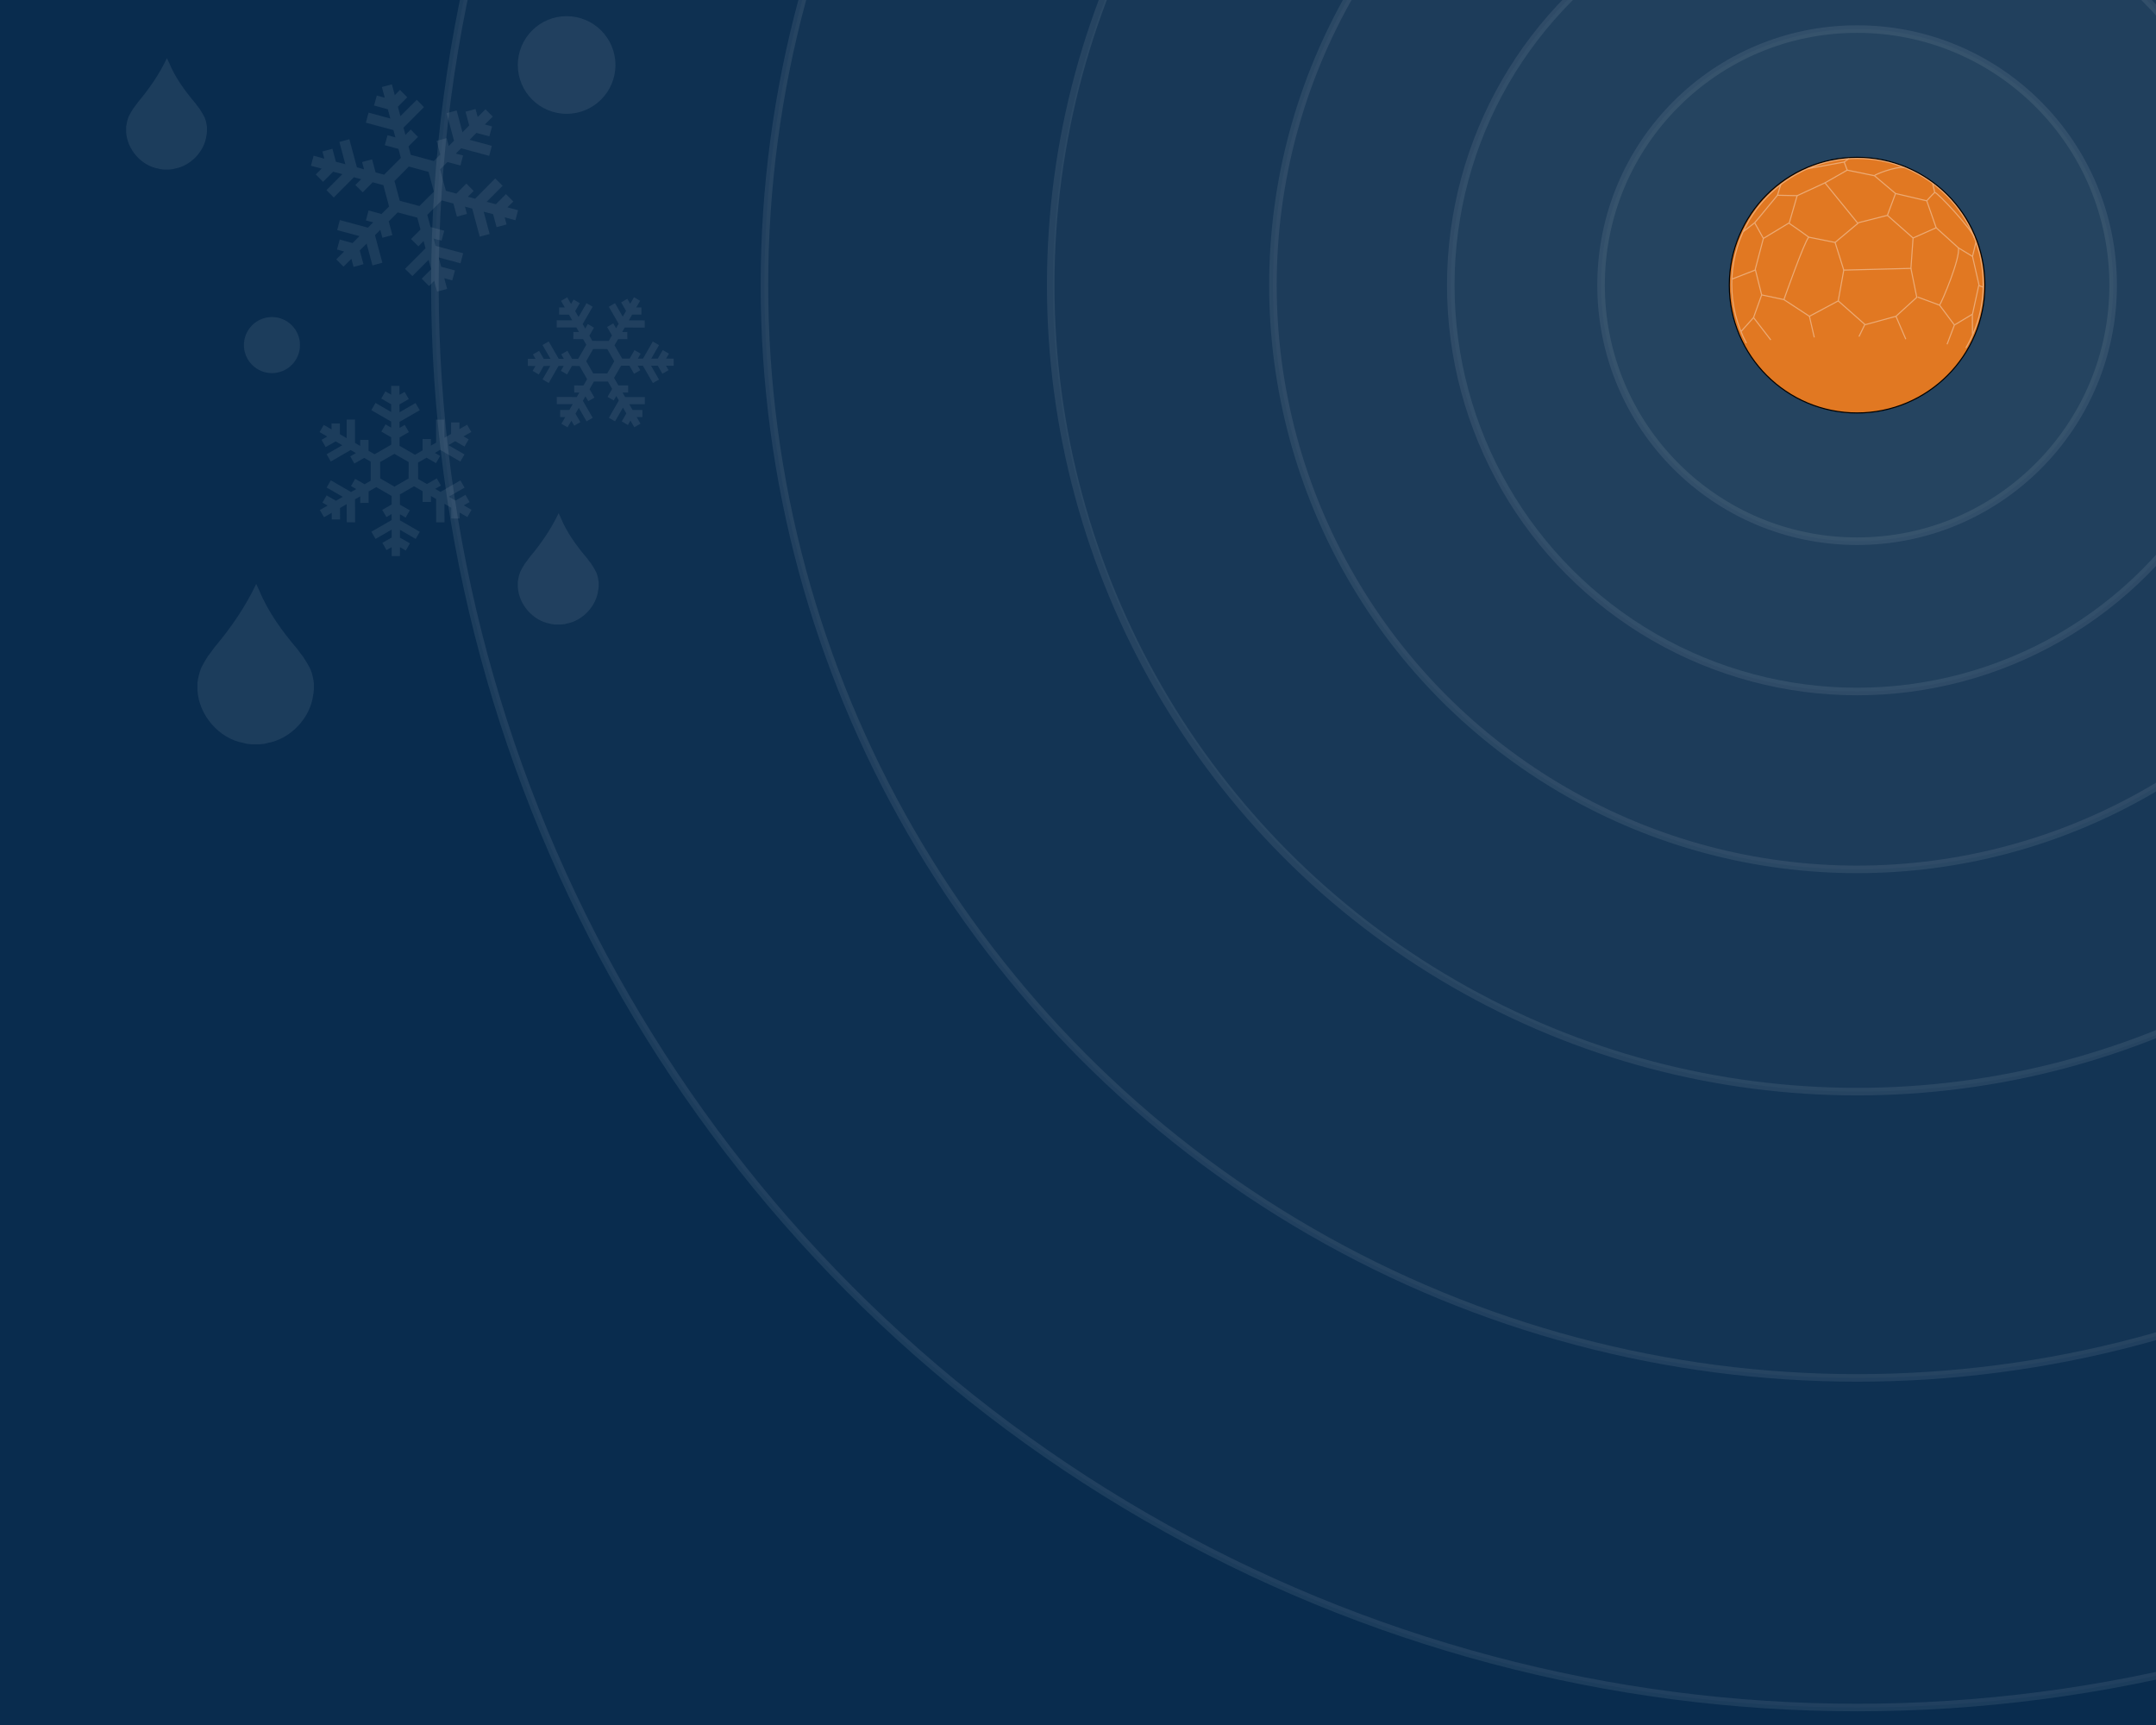 <?xml version="1.0" encoding="utf-8"?>
<!-- Generator: Adobe Illustrator 17.0.0, SVG Export Plug-In . SVG Version: 6.00 Build 0)  -->
<!DOCTYPE svg PUBLIC "-//W3C//DTD SVG 1.1//EN" "http://www.w3.org/Graphics/SVG/1.1/DTD/svg11.dtd">
<svg version="1.1" xmlns="http://www.w3.org/2000/svg" xmlns:xlink="http://www.w3.org/1999/xlink" x="0px" y="0px" width="2000px"
	 height="1600px" viewBox="0 0 2000 1600" enable-background="new 0 0 2000 1600" xml:space="preserve">
<rect x="0" y="0" width="2000" height="1600" fill="#808080" stroke="none"/>
<g id="bg">
	<rect x="-28.5" y="-23.5" fill="#092C4E" stroke="#000000" stroke-miterlimit="10" width="2063" height="1659"/>
</g>
<g id="wavefronts">
	<circle opacity="0.02" fill="#FFFFFF" cx="1722.726" cy="264.481" r="1319.301"/>
	<circle opacity="0.02" fill="#FFFFFF" cx="1722.726" cy="264.481" r="1013.581"/>
	<circle opacity="0.02" fill="#FFFFFF" cx="1724.726" cy="264.481" r="748.042"/>
	<circle opacity="0.02" fill="#FFFFFF" cx="1722.726" cy="264.481" r="541.9"/>
	<circle opacity="0.02" fill="#FFFFFF" cx="1722.726" cy="264.481" r="376.916"/>
	<circle opacity="0.02" fill="#FFFFFF" cx="1722.726" cy="264.481" r="237.508"/>
</g>
<g id="wavefronts_copy">
	
		<circle opacity="0.08" fill="none" stroke="#FFFFFF" stroke-width="7" stroke-miterlimit="10" cx="1722.726" cy="264.481" r="1319.301"/>
	
		<circle opacity="0.08" fill="none" stroke="#FFFFFF" stroke-width="7" stroke-miterlimit="10" cx="1722.726" cy="264.481" r="1013.581"/>
	
		<circle opacity="0.08" fill="none" stroke="#FFFFFF" stroke-width="7" stroke-miterlimit="10" cx="1722.726" cy="264.481" r="748.042"/>
	
		<circle opacity="0.08" fill="none" stroke="#FFFFFF" stroke-width="7" stroke-miterlimit="10" cx="1722.726" cy="264.481" r="541.9"/>
	
		<circle opacity="0.08" fill="none" stroke="#FFFFFF" stroke-width="7" stroke-miterlimit="10" cx="1722.726" cy="264.481" r="376.916"/>
	
		<circle opacity="0.08" fill="none" stroke="#FFFFFF" stroke-width="7" stroke-miterlimit="10" cx="1722.726" cy="264.481" r="237.508"/>
</g>
<g id="dome">
	<circle fill="#E17822" stroke="#000000" stroke-miterlimit="10" cx="1722.726" cy="264.481" r="118.542"/>
	<defs>
		<filter id="Adobe_OpacityMaskFilter" filterUnits="userSpaceOnUse" x="1586.549" y="126" width="276.236" height="240.347">
			<feColorMatrix  type="matrix" values="1 0 0 0 0  0 1 0 0 0  0 0 1 0 0  0 0 0 1 0"/>
		</filter>
	</defs>
	<mask maskUnits="userSpaceOnUse" x="1586.549" y="126" width="276.236" height="240.347" id="tracing_2_">
		<g filter="url(#Adobe_OpacityMaskFilter)">
			
				<linearGradient id="SVGID_1_" gradientUnits="userSpaceOnUse" x1="1634.5" y1="232.5" x2="1824.5" y2="232.5" gradientTransform="matrix(0 1 -1 0 1957 -1489)">
				<stop  offset="0" style="stop-color:#FFFFFF"/>
				<stop  offset="1" style="stop-color:#000000"/>
			</linearGradient>
			<rect x="1600.5" y="145.5" fill="url(#SVGID_1_)" stroke="#000000" stroke-miterlimit="10" width="248" height="190"/>
		</g>
	</mask>
	<g id="tracing_1_" opacity="0.7" mask="url(#tracing_2_)">
		<g>
			<defs>
				<rect id="SVGID_2_" x="1586.549" y="126" width="276.236" height="240.347"/>
			</defs>
			<clipPath id="SVGID_3_">
				<use xlink:href="#SVGID_2_"  overflow="visible"/>
			</clipPath>
			<g clip-path="url(#SVGID_3_)">
				<defs>
					<rect id="SVGID_4_" x="1586.549" y="126" width="276.236" height="240.347"/>
				</defs>
				<clipPath id="SVGID_5_">
					<use xlink:href="#SVGID_4_"  overflow="visible"/>
				</clipPath>
				<g clip-path="url(#SVGID_5_)">
					<defs>
						<rect id="SVGID_6_" x="1586.549" y="126" width="276.236" height="240.347"/>
					</defs>
					<clipPath id="SVGID_7_">
						<use xlink:href="#SVGID_6_"  overflow="visible"/>
					</clipPath>
				</g>
				<g clip-path="url(#SVGID_5_)">
					<defs>
						<rect id="SVGID_8_" x="1586.549" y="126" width="276.236" height="240.347"/>
					</defs>
					<clipPath id="SVGID_9_">
						<use xlink:href="#SVGID_8_"  overflow="visible"/>
					</clipPath>
					<g opacity="0.53" clip-path="url(#SVGID_9_)">
						<g>
							<defs>
								<rect id="SVGID_10_" x="1605.341" y="145.888" width="235.453" height="177.393"/>
							</defs>
							<clipPath id="SVGID_11_">
								<use xlink:href="#SVGID_10_"  overflow="visible"/>
							</clipPath>
							<path clip-path="url(#SVGID_11_)" fill="none" stroke="#FFFFFF" stroke-miterlimit="10" d="M1823.63,322.729
								c10.213-17.334,16.077-37.54,16.077-59.113c0-64.419-52.221-116.64-116.639-116.64c-26.089,0-50.177,8.566-69.607,23.037
								c-28.545,21.261-47.032,55.272-47.032,93.603c0,19.757,4.92,38.367,13.591,54.676"/>
							<path clip-path="url(#SVGID_11_)" fill="none" stroke="#FFFFFF" stroke-miterlimit="10" d="M1648.879,181.094
								c-20.233,24.597-21.159,25.523-21.159,25.523l8.067,14.547l24.068-14.547l7.273-25.126L1648.879,181.094z"/>
							<polygon clip-path="url(#SVGID_11_)" fill="none" stroke="#FFFFFF" stroke-miterlimit="10" points="1702.306,224.867 
								1710.373,250.522 1772.659,248.935 1774.644,220.767 1750.839,199.74 1724.259,206.485 							"/>
							<path clip-path="url(#SVGID_11_)" fill="none" stroke="#FFFFFF" stroke-miterlimit="10" d="M1635.787,221.164l-7.538,28.565
								l5.95,23.803l20.631,4.365c0,0,18.779-53.295,23.01-57.924c-6.877-5.157-18.116-12.828-18.116-12.828"/>
							<polyline clip-path="url(#SVGID_11_)" fill="none" stroke="#FFFFFF" stroke-miterlimit="10" points="1667.129,181.491 
								1692.916,169.589 1723.332,207.013 							"/>
							<polyline clip-path="url(#SVGID_11_)" fill="none" stroke="#FFFFFF" stroke-miterlimit="10" points="1654.83,277.897 
								1678.503,293.37 1705.216,279.087 1710.373,250.523 							"/>
							
								<line clip-path="url(#SVGID_11_)" fill="none" stroke="#FFFFFF" stroke-miterlimit="10" x1="1677.841" y1="219.974" x2="1702.306" y2="224.867"/>
							<polyline clip-path="url(#SVGID_11_)" fill="none" stroke="#FFFFFF" stroke-miterlimit="10" points="1705.216,279.087 
								1730.209,301.172 1758.774,293.37 1778.081,275.78 1772.66,248.936 							"/>
							
								<line clip-path="url(#SVGID_11_)" fill="none" stroke="#FFFFFF" stroke-miterlimit="10" x1="1606.693" y1="258.855" x2="1628.117" y2="250.522"/>
							<polyline clip-path="url(#SVGID_11_)" fill="none" stroke="#FFFFFF" stroke-miterlimit="10" points="1634.2,273.532 
								1626.662,294.559 1615.29,307.255 							"/>
							
								<line clip-path="url(#SVGID_11_)" fill="none" stroke="#FFFFFF" stroke-miterlimit="10" x1="1626.662" y1="294.559" x2="1642.664" y2="315.322"/>
							
								<line clip-path="url(#SVGID_11_)" fill="none" stroke="#FFFFFF" stroke-miterlimit="10" x1="1678.502" y1="293.369" x2="1682.998" y2="312.941"/>
							
								<line clip-path="url(#SVGID_11_)" fill="none" stroke="#FFFFFF" stroke-miterlimit="10" x1="1729.813" y1="301.171" x2="1724.457" y2="312.214"/>
							
								<line clip-path="url(#SVGID_11_)" fill="none" stroke="#FFFFFF" stroke-miterlimit="10" x1="1627.72" y1="206.617" x2="1617.141" y2="214.817"/>
							
								<line clip-path="url(#SVGID_11_)" fill="none" stroke="#FFFFFF" stroke-miterlimit="10" x1="1648.879" y1="181.094" x2="1651.921" y2="171.044"/>
							<polyline clip-path="url(#SVGID_11_)" fill="none" stroke="#FFFFFF" stroke-miterlimit="10" points="1692.916,169.589 
								1713.547,157.819 1738.805,162.977 1758.377,179.507 1750.839,199.741 							"/>
							<polyline clip-path="url(#SVGID_11_)" fill="none" stroke="#FFFFFF" stroke-miterlimit="10" points="1676.518,156.497 
								1710.769,150.282 1715.134,146.975 							"/>
							<path clip-path="url(#SVGID_11_)" fill="none" stroke="#FFFFFF" stroke-miterlimit="10" d="M1738.806,162.977
								c0-0.925,18.779-8.596,27.903-7.67"/>
							<polyline clip-path="url(#SVGID_11_)" fill="none" stroke="#FFFFFF" stroke-miterlimit="10" points="1758.377,179.507 
								1787.339,186.252 1796.066,211.246 1774.644,220.767 							"/>
							<path clip-path="url(#SVGID_11_)" fill="none" stroke="#FFFFFF" stroke-miterlimit="10" d="M1787.338,186.251
								c0,0,5.291-5.951,7.405-7.802c2.646,0,35.178,34.912,36.766,42.317"/>
							<polyline clip-path="url(#SVGID_11_)" fill="none" stroke="#FFFFFF" stroke-miterlimit="10" points="1832.963,224.734 
								1829.789,237.826 1816.697,229.893 1796.066,211.246 							"/>
							<polyline clip-path="url(#SVGID_11_)" fill="none" stroke="#FFFFFF" stroke-miterlimit="10" points="1778.875,275.516 
								1799.24,283.055 1812.993,301.437 1806.183,319.356 							"/>
							<path clip-path="url(#SVGID_11_)" fill="none" stroke="#FFFFFF" stroke-miterlimit="10" d="M1799.241,283.055
								c2.645-4.1,19.307-43.508,17.456-53.162"/>
							<polyline clip-path="url(#SVGID_11_)" fill="none" stroke="#FFFFFF" stroke-miterlimit="10" points="1829.789,237.826 
								1835.74,264.012 1829.789,291.386 1812.994,301.437 							"/>
							
								<line clip-path="url(#SVGID_11_)" fill="none" stroke="#FFFFFF" stroke-miterlimit="10" x1="1713.547" y1="157.82" x2="1710.769" y2="150.282"/>
							
								<line clip-path="url(#SVGID_11_)" fill="none" stroke="#FFFFFF" stroke-miterlimit="10" x1="1792.893" y1="170.383" x2="1794.744" y2="178.449"/>
							
								<line clip-path="url(#SVGID_11_)" fill="none" stroke="#FFFFFF" stroke-miterlimit="10" x1="1836.004" y1="264.938" x2="1839.707" y2="266.391"/>
							
								<line clip-path="url(#SVGID_11_)" fill="none" stroke="#FFFFFF" stroke-miterlimit="10" x1="1829.657" y1="292.046" x2="1829.789" y2="310.033"/>
							
								<line clip-path="url(#SVGID_11_)" fill="none" stroke="#FFFFFF" stroke-miterlimit="10" x1="1758.774" y1="293.369" x2="1767.899" y2="314.594"/>
						</g>
					</g>
				</g>
			</g>
		</g>
	</g>
</g>
<g id="snowflakes_and_hail">
	<g opacity="0.08">
		<g>
			<defs>
				
					<rect id="SVGID_12_" x="266.765" y="40.219" transform="matrix(-0.966 0.259 -0.259 -0.966 794.179 234.887)" width="229.726" height="259.005"/>
			</defs>
			<clipPath id="SVGID_13_">
				<use xlink:href="#SVGID_12_"  overflow="visible"/>
			</clipPath>
			<path clip-path="url(#SVGID_13_)" fill="#FFFFFF" d="M469.938,208.207l-1.787-6.67l9.992,2.76l2.434-9.312l-9.874-2.694
				l5.491-5.396l-6.855-6.823l-9.36,9.354l-8.538-2.243l14.819-14.85l-6.853-6.824l-18.69,18.809l-6.72-1.827l5.395-5.37
				l-6.76-6.849l-9.266,9.329l-9.75-2.624l-5.337-19.916l6.833-6.765l12.023,3.223l2.434-9.312l-6.699-1.731l4.91-4.944l26.012,7.03
				l2.43-9.311l-20.593-5.56l6.323-6.423l12.022,3.219l2.457-9.216l-6.626-1.853l7.295-7.287l-6.736-6.752l-7.227,7.166
				l-1.988-7.418l-9.289,2.489l3.424,12.779l-6.251,6.308l-5.414-20.206l-9.287,2.488l6.849,25.56l-4.91,4.937l-1.964-7.329
				l-9.285,2.488l3.398,12.683l-6.022,6.049l-21.348-5.759l-2.089-7.797l8.8-8.805L381,120.165l-4.909,4.939l-1.787-6.668
				l19.014-19.096l-6.733-6.751l-15.15,15.137l-2.342-8.739l8.709-8.781l-6.762-6.848l-4.817,4.919l-2.694-10.053l-9.285,2.488
				l2.644,9.868l-7.363-1.958l-2.547,9.247l12.806,3.517l2.29,8.545l-20.167-5.476l-2.525,9.336l25.562,6.849l1.812,6.764
				l-7.265-1.975l-2.552,9.239l12.687,3.446l2.24,8.36l-15.54,15.545l-7.905-2.107l-3.247-12.12l-9.285,2.488l1.811,6.757
				l-6.627-1.845l-6.974-26.027l-9.287,2.488l5.539,20.674l-8.757-2.287l-3.223-12.028l-9.287,2.488l1.788,6.674l-9.987-2.759
				l-2.432,9.311l9.868,2.689l-5.394,5.376l6.762,6.848l9.353-9.359l8.546,2.247l-14.732,14.818l6.764,6.847l18.688-18.799
				l6.72,1.82l-5.394,5.376l6.855,6.823l9.26-9.334l9.874,2.694l5.286,19.729l-6.972,7.003l-12.047-3.315l-2.434,9.312l6.697,1.724
				l-4.91,4.944l-26.009-7.03l-2.434,9.312l20.689,5.536l-6.415,6.455l-11.932-3.25l-2.549,9.238l6.629,1.854l-7.297,7.288
				l6.737,6.757l7.319-7.198l1.988,7.421l9.196-2.464l-3.423-12.774l6.346-6.331l5.412,20.199l9.191-2.463l-6.847-25.553l4.91-4.946
				l1.964,7.329l9.285-2.488l-3.398-12.683l8.312-8.371l18.2,4.888l2.947,10.997l-8.8,8.798l6.853,6.824l4.816-4.912l1.787,6.67
				l-19.012,19.094l6.83,6.727l15.051-15.113l2.342,8.741l-8.705,8.777l6.76,6.849l4.814-4.918l2.694,10.055l9.287-2.488
				l-2.669-9.959l7.386,2.05l2.551-9.241l-12.782-3.428l-2.316-8.643l20.263,5.45l2.43-9.311l-25.562-6.847l-1.813-6.768
				l7.361,1.959l2.456-9.222l-12.686-3.444l-3.021-11.273l13.384-13.454l10.843,2.935l3.247,12.12l9.285-2.488l-1.813-6.766
				l6.72,1.82l6.975,26.03l9.194-2.463l-5.539-20.674l8.757,2.284l3.224,12.03L469.938,208.207z M389.053,191.111L389.053,191.111
				l-18.199-4.891l-4.908-18.318l13.289-13.431l18.32,4.961l4.908,18.318L389.053,191.111z"/>
		</g>
	</g>
	<g opacity="0.08">
		<g>
			<defs>
				
					<rect id="SVGID_14_" x="270.281" y="331.702" transform="matrix(-0.5 0.866 -0.866 -0.5 921.458 339.712)" width="184.764" height="208.312"/>
			</defs>
			<clipPath id="SVGID_15_">
				<use xlink:href="#SVGID_14_"  overflow="visible"/>
			</clipPath>
			<path clip-path="url(#SVGID_15_)" fill="#FFFFFF" d="M434.772,407.522l-4.81-2.777l7.252-4.113l-3.912-6.68l-7.147,4.083
				l0.054-6.191l-7.779,0.018l-0.003,10.642l-6.131,3.58l-0.018-16.873l-7.778,0.017l0.068,21.326l-4.861,2.782l0.014-6.122
				l-7.739-0.051l0.036,10.575l-7.038,4.052L370.62,413.5l0.039-7.733l8.671-5.005l-3.912-6.68l-4.794,2.825l-0.019-5.604
				l18.791-10.795l-3.913-6.677l-14.873,8.55l-0.057-7.249l8.668-5.006l-3.843-6.639l-4.822,2.715l0.004-8.293l-7.671-0.009
				l-0.034,8.186l-5.349-3.088l-3.867,6.698l9.215,5.32l0.032,7.143l-14.57-8.412l-3.866,6.697l18.431,10.641l0.015,5.6
				l-5.285-3.051l-3.866,6.695l9.146,5.28l0.015,6.865l-15.416,8.866l-5.622-3.246l-0.003-10.012l-7.74-0.049l0.017,5.601
				l-4.808-2.776l-0.047-21.674l-7.669-0.01l-0.007,17.225l-6.302-3.638l-0.041-9.946l-7.74-0.049l0.058,5.537l-7.249-4.185
				l-3.866,6.695l7.116,4.108l-5.301,3.074l3.81,6.707l9.283-5.283l6.162,3.558l-14.583,8.355l3.874,6.746l18.433-10.642
				l4.877,2.816l-5.255,3.009l3.803,6.705l9.175-5.255l6.029,3.481l0.003,17.678l-5.694,3.297l-8.739-5.046l-3.866,6.695
				l4.872,2.813l-4.818,2.719l-18.768-10.836l-3.866,6.697l14.908,8.607l-6.281,3.68l-8.673-5.008l-3.866,6.697l4.813,2.779
				l-7.249,4.11l3.913,6.679l7.141-4.083l-0.01,6.125l7.74,0.049l-0.003-10.642l6.138-3.582l0.049,16.805l7.741,0.047l-0.063-21.319
				l4.857-2.787l-0.01,6.125l7.779-0.018l-0.042-10.575l7.147-4.083l14.227,8.214l0.017,7.948l-8.737,4.967l3.912,6.68l4.789-2.828
				l0.019,5.604l-18.79,10.794l3.912,6.68l14.915-8.618l0.022,7.319l-8.634,4.938l3.804,6.704l4.824-2.716l-0.005,8.294l7.674,0.011
				l0.069-8.256l5.351,3.089l3.828-6.631l-9.212-5.318l0.008-7.209l14.566,8.409l3.827-6.628l-18.426-10.638l-0.021-5.605
				l5.285,3.051l3.866-6.695l-9.146-5.28l-0.033-9.488l13.131-7.571l7.93,4.578l-0.001,10.008l7.778-0.017l-0.054-5.532l4.81,2.777
				l0.046,21.671l7.71-0.058l-0.035-17.155l6.303,3.639l0.041,9.942l7.739,0.051l-0.059-5.535l7.251,4.186l3.866-6.697l-7.182-4.146
				l5.366-3.034l-3.805-6.706l-9.219,5.32l-6.233-3.598l14.623-8.424l-3.913-6.677l-18.431,10.643l-4.88-2.818l5.3-3.073
				l-3.848-6.641l-9.173,5.256l-8.129-4.693l-0.04-15.263l7.836-4.497l8.739,5.046l3.866-6.695l-4.879-2.817l4.857-2.787
				l18.77,10.837l3.828-6.629l-14.908-8.607l6.279-3.681l8.675,5.009L434.772,407.522z M379.05,443.8L379.05,443.8l-13.131,7.568
				l-13.209-7.626l-0.08-15.196l13.24-7.597l13.209,7.626L379.05,443.8z"/>
		</g>
	</g>
	<g opacity="0.08">
		<g>
			<defs>
				
					<rect id="SVGID_16_" x="475.368" y="244.196" transform="matrix(-0.866 0.5 -0.5 -0.866 1201.515 344.973)" width="158.344" height="178.526"/>
			</defs>
			<clipPath id="SVGID_17_">
				<use xlink:href="#SVGID_16_"  overflow="visible"/>
			</clipPath>
			<path clip-path="url(#SVGID_17_)" fill="#FFFFFF" d="M620.202,343.328l-2.38-4.122l7.145,0.055l-0.041-6.634l-7.054-0.032
				l2.693-4.572l-5.781-3.32l-4.563,7.897l-6.085,0.03l7.217-12.531l-5.78-3.32l-9.088,15.857l-4.8-0.018l2.634-4.538l-5.722-3.354
				l-4.505,7.864l-6.96-0.008l-7.106-12.308l3.343-5.723l8.58,0.001l-0.041-6.634l-4.769,0.043l2.387-4.167l18.572,0.04
				l-0.043-6.633l-14.703-0.028l3.064-5.404l8.578-0.002l-0.008-6.574l-4.742-0.051l3.557-6.153l-5.689-3.294l-3.533,6.061
				l-2.647-4.584l-5.741,3.314l4.559,7.897l-3.037,5.315l-7.209-12.487l-5.739,3.314l9.12,15.796l-2.388,4.163l-2.615-4.529
				l-5.738,3.313l4.525,7.838l-2.931,5.101l-15.241-0.026l-2.782-4.818l4.288-7.432l-5.724-3.353l-2.387,4.164l-2.379-4.121
				l9.252-16.106l-5.687-3.293l-7.386,12.781l-3.118-5.401l4.232-7.4l-5.724-3.353l-2.329,4.134l-3.587-6.213l-5.738,3.313
				l3.521,6.098l-5.252,0.01l-0.046,6.611l9.153,0.057l3.049,5.281l-14.404-0.048l-0.016,6.667l18.241,0l2.413,4.18l-5.19-0.019
				l-0.051,6.606l9.061,0.031l2.983,5.167l-7.573,13.122l-5.639,0.007l-4.324-7.49l-5.738,3.313l2.411,4.176l-4.741-0.046
				l-9.286-16.085l-5.739,3.314l7.376,12.776l-6.238,0.04l-4.292-7.433l-5.739,3.314l2.381,4.125l-7.141-0.055l0.042,6.633
				l7.049,0.03l-2.632,4.542l5.724,3.353l4.558-7.9l6.091-0.028l-7.165,12.494l5.725,3.352l9.088-15.85l4.799,0.013l-2.632,4.542
				l5.781,3.32l4.5-7.866l7.054,0.032l7.039,12.193l-3.393,5.906l-8.612-0.058l0.041,6.634l4.766-0.047l-2.387,4.167l-18.571-0.041
				l0.041,6.634l14.762-0.005l-3.12,5.442l-8.524-0.035l-0.049,6.605l4.744,0.052l-3.558,6.154l5.691,3.297l3.589-6.098l2.648,4.586
				l5.683-3.281l-4.558-7.894l3.095-5.347l7.207,12.483l5.68-3.279l-9.117-15.792l2.386-4.169l2.615,4.529l5.738-3.313l-4.525-7.838
				l4.041-7.056l12.99,0.008l3.924,6.796l-4.289,7.427l5.78,3.32l2.33-4.129l2.38,4.122l-9.252,16.104l5.747,3.261l7.325-12.747
				l3.119,5.402l-4.23,7.397l5.722,3.354l2.328-4.133l3.588,6.214l5.739-3.314l-3.553-6.155l5.283,0.047l0.05-6.608l-9.122-0.002
				l-3.084-5.341l14.463,0.014l-0.043-6.633l-18.24,0.001l-2.415-4.182l5.25-0.009l-0.01-6.578l-9.061-0.03l-4.022-6.967
				l6.51-11.345l7.743,0.02l4.324,7.49l5.738-3.313l-2.414-4.181l4.799,0.013l9.287,16.086l5.681-3.28l-7.376-12.776l6.238-0.041
				l4.292,7.435L620.202,343.328z M563.3,346.375L563.3,346.375l-12.989-0.01l-6.536-11.32l6.452-11.313l13.082,0.035l6.536,11.32
				L563.3,346.375z"/>
		</g>
	</g>
	<circle opacity="0.08" fill="#FFFFFF" cx="525.629" cy="60.285" r="45.285"/>
	<circle opacity="0.08" fill="#FFFFFF" cx="252.273" cy="320.072" r="26.003"/>
	<g id="raindrops" display="none">
		<path display="inline" opacity="0.1" fill="#FFFFFF" d="M641.992,94.467c0,0-48.01,62.945-48.01,94.736
			c0,30.622,11.737,57.293,48.011,57.293c35.207,0,48.007-20.271,48.007-56.544c0-35.207-48.008-90.499-48.008-97.619"/>
		<path display="inline" opacity="0.1" fill="#FFFFFF" d="M480.334,593.385c0,0-30.668,40.207-30.668,60.514
			c0,19.56,7.497,36.597,30.668,36.597c22.489,0,30.666-12.948,30.666-36.118c0-22.489-30.666-57.807-30.666-62.356"/>
	</g>
	<g id="better_raindrops">
		<g opacity="0.08">
			<path id="path412_1_" fill="#FFFFFF" d="M291.161,633.459v6.588c-0.439,1.218-0.06,2.915-0.599,4.192
				c-2.475,21.56-20.921,41.144-42.322,44.917c-2.176,0.858-4.751,0.839-6.987,1.198h-8.185c-2.236-0.359-4.811-0.339-6.987-1.198
				c-23.077-3.973-41.872-26.211-42.921-49.309v-6.787c0.731-4.512,1.661-9.203,3.444-13.515c1.805-3.474,3.663-6.927,5.789-10.181
				l6.787-9.183c15.182-18.047,28.477-37.431,38.479-58.552l2.755,5.839c8.265,20.133,21.301,37.96,35.534,54.709
				c1.537,2.256,3.194,4.452,4.991,6.588c2.675,4.112,5.29,8.265,7.386,12.776C289.764,625.354,290.662,629.466,291.161,633.459z"/>
		</g>
		<g opacity="0.08">
			<path id="path412_2_" fill="#FFFFFF" d="M192,117.699v4.575c-0.305,0.846-0.042,2.024-0.416,2.911
				c-1.719,14.972-14.529,28.572-29.39,31.192c-1.511,0.596-3.299,0.582-4.852,0.832h-5.684c-1.553-0.25-3.341-0.236-4.852-0.832
				c-16.026-2.759-29.078-18.202-29.806-34.242v-4.713c0.508-3.133,1.154-6.391,2.391-9.385c1.253-2.412,2.544-4.811,4.02-7.07
				l4.713-6.377c10.543-12.532,19.776-25.994,26.721-40.661l1.913,4.055c5.739,13.981,14.792,26.361,24.677,37.992
				c1.067,1.567,2.218,3.091,3.466,4.575c1.858,2.856,3.674,5.739,5.129,8.872C191.03,112.071,191.653,114.927,192,117.699z"/>
		</g>
		<g opacity="0.08">
			<path id="path412_3_" fill="#FFFFFF" d="M555.345,539.759v4.575c-0.305,0.846-0.042,2.024-0.416,2.911
				c-1.719,14.972-14.529,28.572-29.39,31.192c-1.511,0.596-3.299,0.582-4.852,0.832h-5.684c-1.553-0.25-3.341-0.236-4.852-0.832
				c-16.026-2.759-29.078-18.202-29.806-34.242v-4.713c0.508-3.133,1.154-6.391,2.391-9.385c1.253-2.412,2.544-4.811,4.02-7.07
				l4.714-6.377c10.543-12.532,19.776-25.993,26.721-40.661l1.913,4.055c5.739,13.981,14.792,26.361,24.677,37.992
				c1.067,1.567,2.218,3.091,3.466,4.575c1.858,2.856,3.674,5.739,5.129,8.872C554.374,534.131,554.998,536.987,555.345,539.759z"/>
		</g>
	</g>
</g>
</svg>
